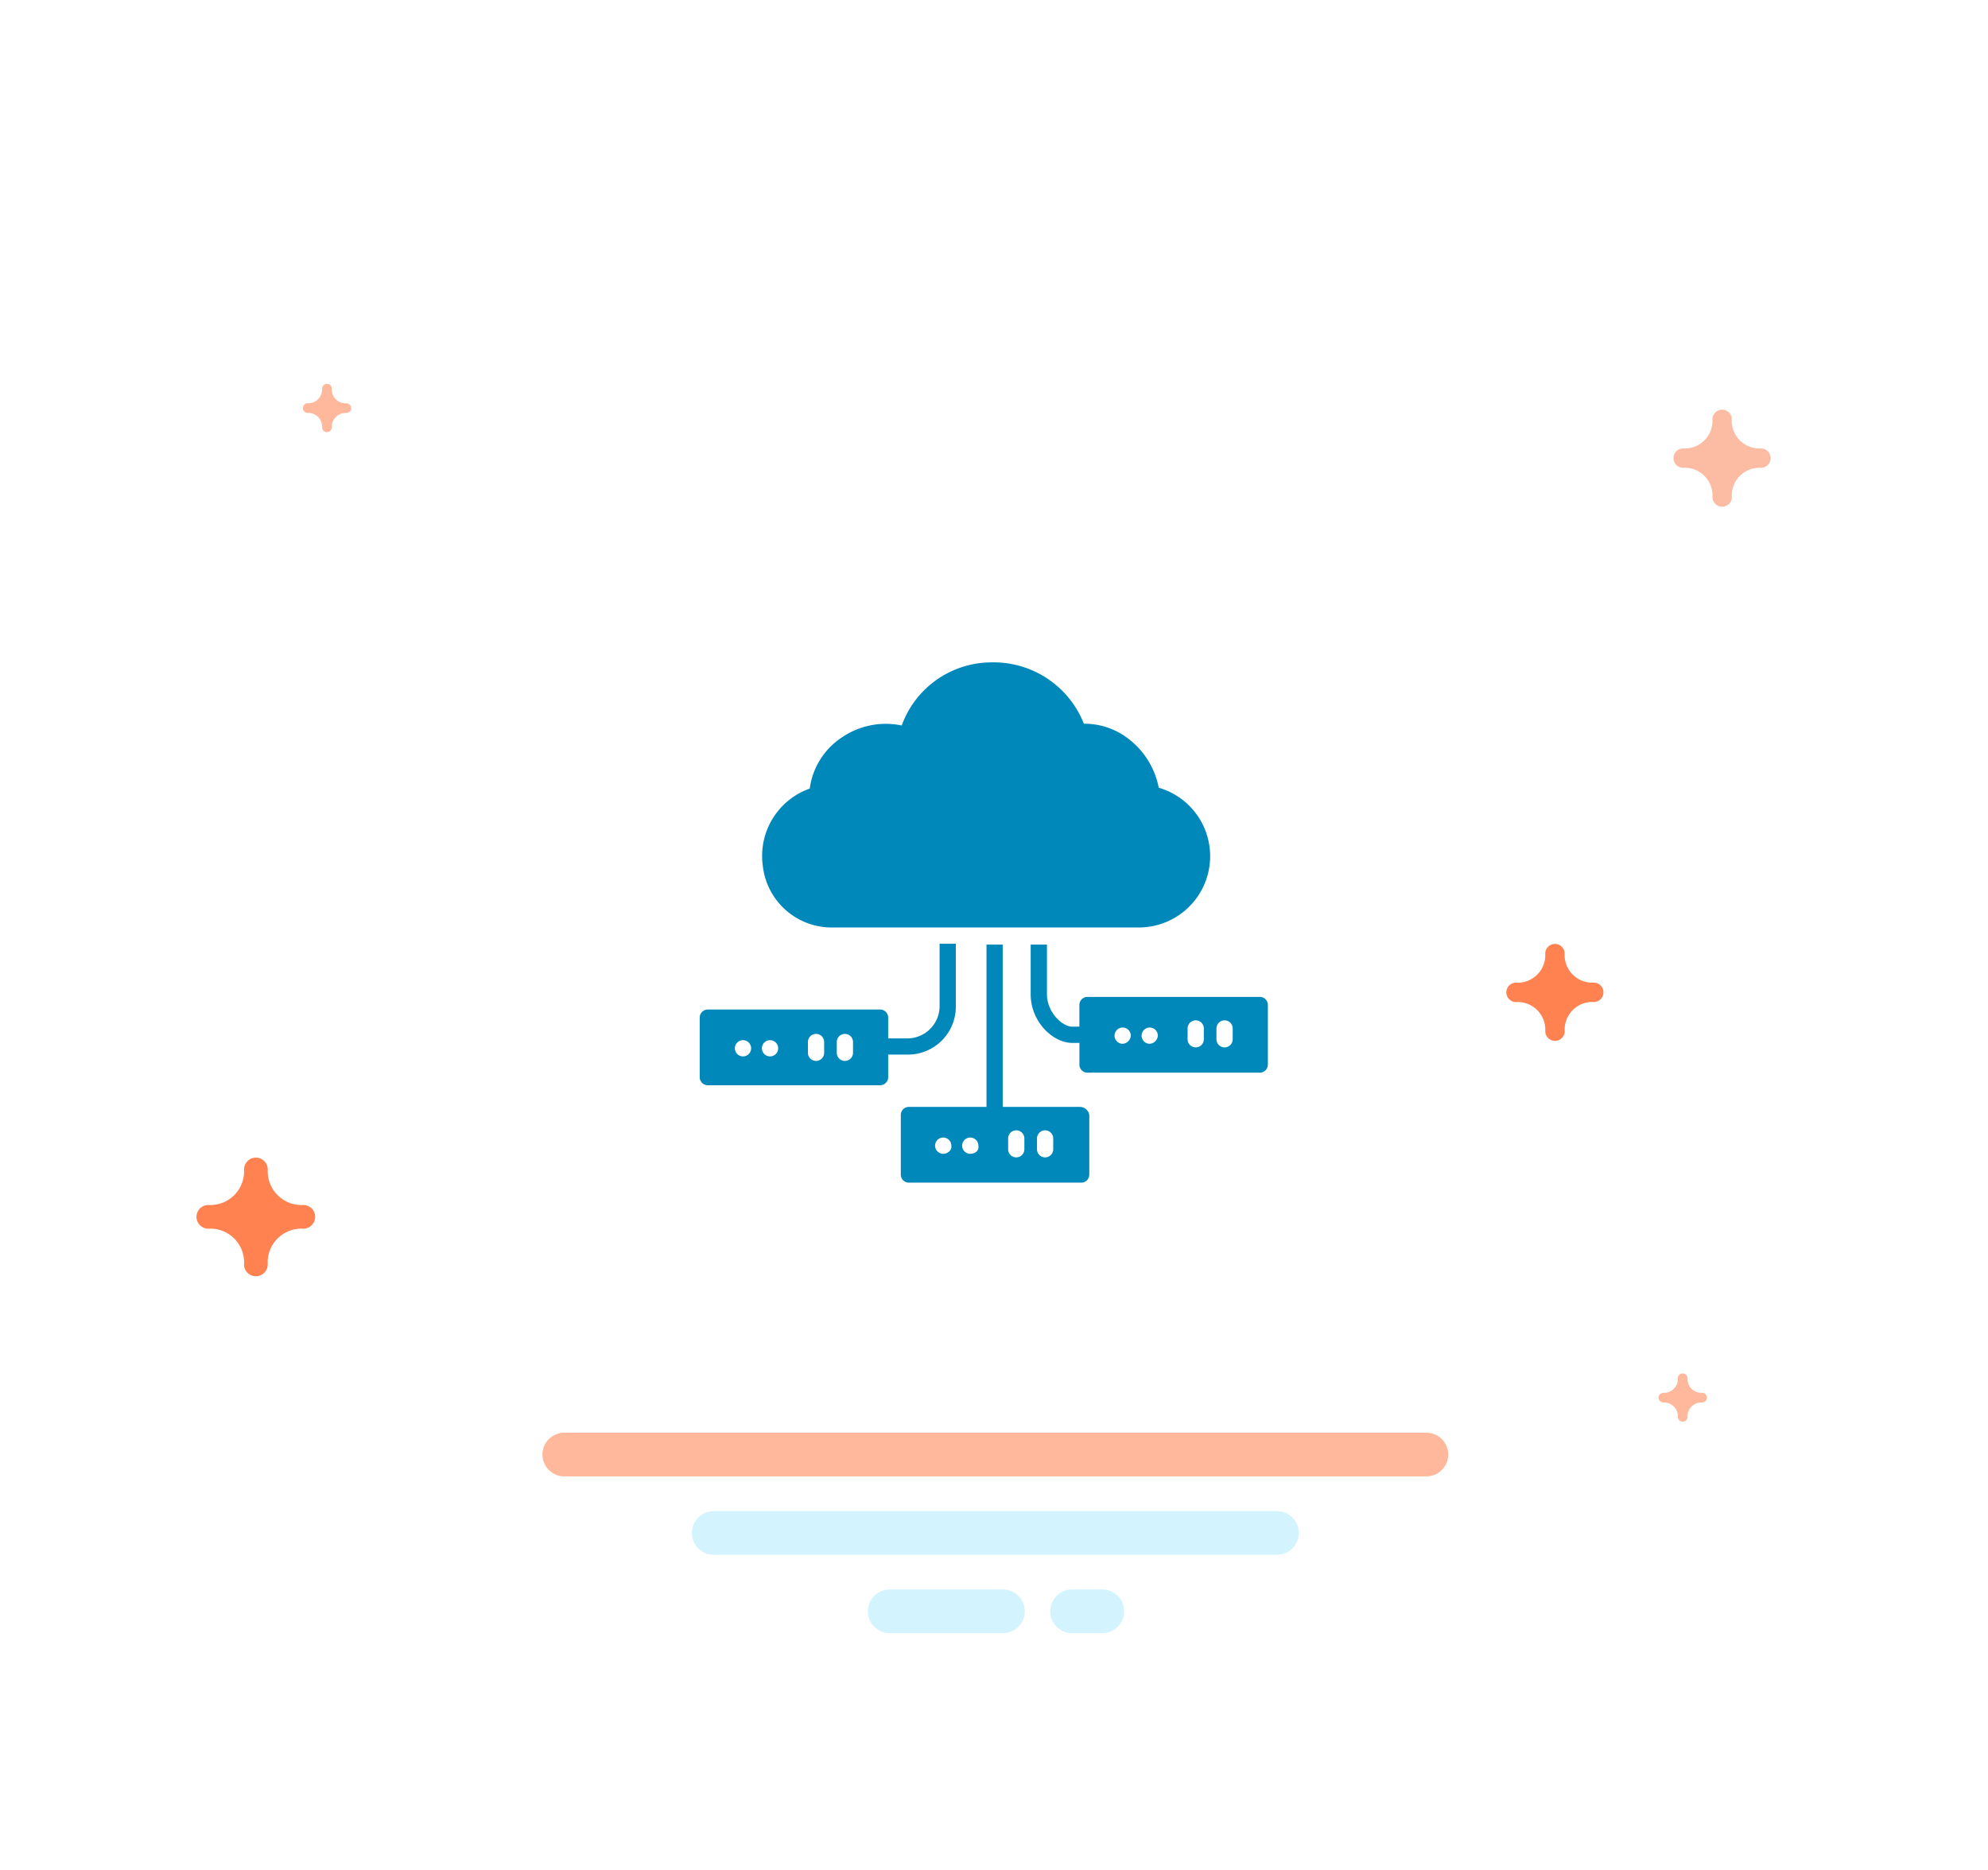 <svg xmlns="http://www.w3.org/2000/svg" xmlns:xlink="http://www.w3.org/1999/xlink" width="181.944" height="171.185" viewBox="0 0 181.944 171.185">
  <defs>
    <style>
      .cls-1 {
        fill: #fff;
      }

      .cls-2, .cls-3, .cls-4 {
        fill: none;
        stroke-linecap: round;
      }

      .cls-2 {
        stroke: #ffb89b;
      }

      .cls-2, .cls-3 {
        stroke-width: 4px;
      }

      .cls-3 {
        stroke: #d3f3ff;
      }

      .cls-3, .cls-4 {
        stroke-linejoin: round;
        stroke-miterlimit: 10;
      }

      .cls-4 {
        stroke: #2d346a;
        stroke-width: 6px;
      }

      .cls-5 {
        fill: #fcbca3;
      }

      .cls-6 {
        fill: #ffb89b;
      }

      .cls-7 {
        fill: #ff8250;
      }

      .cls-8 {
        fill: #08b;
      }

      .cls-9 {
        filter: url(#Path_1276);
      }
    </style>
    <filter id="Path_1276" x="0" y="0" width="181.944" height="171.185" filterUnits="userSpaceOnUse">
      <feOffset dy="8" input="SourceAlpha"/>
      <feGaussianBlur stdDeviation="10" result="blur"/>
      <feFlood flood-color="#d8f4ff"/>
      <feComposite operator="in" in2="blur"/>
      <feComposite in="SourceGraphic"/>
    </filter>
  </defs>
  <g id="cloud-platform-icon" transform="translate(-667.999 -3616)">
    <g id="Graphic" transform="translate(686 3638)">
      <g id="stars" transform="translate(0 0)">
        <g class="cls-9" transform="matrix(1, 0, 0, 1, -18, -22)">
          <path id="Path_1276-2" data-name="Path 1276" class="cls-1" d="M126.444,64.663A60.972,60.972,0,1,0,30.9,114.876h69.156A60.894,60.894,0,0,0,126.444,64.663Z" transform="translate(25.5 18.31)"/>
        </g>
        <path id="Path_1594" data-name="Path 1594" class="cls-2" d="M0,0H78.9" transform="translate(33.642 111.144)"/>
        <line id="Line_120" data-name="Line 120" class="cls-3" x2="51.549" transform="translate(47.319 118.319)"/>
        <line id="Line_121" data-name="Line 121" class="cls-3" x2="10.361" transform="translate(63.429 125.492)"/>
        <line id="Line_122" data-name="Line 122" class="cls-3" x2="2.769" transform="translate(80.114 125.492)"/>
        <path id="Path_1281" data-name="Path 1281" class="cls-4" d="M46.2,19.072" transform="translate(58.376 14.99)"/>
        <path id="Path_1282" data-name="Path 1282" class="cls-5" d="M63.547,18.687a2.53,2.53,0,0,0-2.661-2.665H60.86a.887.887,0,0,1,.022-1.774,2.53,2.53,0,0,0,2.665-2.661.887.887,0,0,1,1.774,0,2.53,2.53,0,0,0,2.665,2.661.887.887,0,0,1,0,1.774,2.529,2.529,0,0,0-2.661,2.661v0c0,.007,0,.013,0,.013v.009a.887.887,0,0,1-1.774-.022Z" transform="translate(75.175 4.801)"/>
        <path id="Path_1283" data-name="Path 1283" class="cls-6" d="M60.274,52.043a1.265,1.265,0,0,0-1.33-1.333h-.011a.444.444,0,0,1,.009-.887,1.265,1.265,0,0,0,1.333-1.33.443.443,0,1,1,.887,0,1.265,1.265,0,0,0,1.333,1.33.443.443,0,0,1,0,.887,1.264,1.264,0,0,0-1.33,1.33v0a.022.022,0,0,1,0,.007h0v0a.444.444,0,0,1-.887-.011Z" transform="translate(75.281 55.67)"/>
        <path id="Path_1284" data-name="Path 1284" class="cls-6" d="M7.274,16.416a1.265,1.265,0,0,0-1.33-1.333H5.932a.444.444,0,0,1,.009-.887,1.265,1.265,0,0,0,1.333-1.33.443.443,0,0,1,.887,0A1.265,1.265,0,0,0,9.493,14.2a.443.443,0,0,1,0,.887,1.264,1.264,0,0,0-1.33,1.33v0a.022.022,0,0,1,0,.007h0v0a.444.444,0,0,1-.887-.011Z" transform="translate(4.203 0.715)"/>
        <path id="Path_1285" data-name="Path 1285" class="cls-7" d="M4.336,51.785a3.092,3.092,0,0,0-3.252-3.257H1.051a1.084,1.084,0,0,1,.027-2.168,3.092,3.092,0,0,0,3.257-3.252,1.084,1.084,0,1,1,2.168,0A3.092,3.092,0,0,0,9.761,46.36a1.084,1.084,0,0,1-.005,2.168A3.092,3.092,0,0,0,6.5,51.78v.005c0,.008,0,.016,0,.016v.011a1.084,1.084,0,0,1-2.168-.027Z" transform="translate(0 41.941)"/>
        <path id="Path_1286" data-name="Path 1286" class="cls-7" d="M56.647,40.743a2.53,2.53,0,0,0-2.661-2.665H53.96a.887.887,0,0,1,.022-1.774,2.53,2.53,0,0,0,2.665-2.661.887.887,0,1,1,1.774,0A2.53,2.53,0,0,0,61.086,36.3a.887.887,0,0,1,0,1.774,2.529,2.529,0,0,0-2.661,2.661v0c0,.007,0,.013,0,.013v.009a.887.887,0,0,1-1.774-.022Z" transform="translate(66.776 31.647)"/>
      </g>
    </g>
    <g id="Group_652" data-name="Group 652" transform="translate(732.037 3676.629)">
      <path id="Path_339" data-name="Path 339" class="cls-8" d="M14.426,27.865h27.98a6.526,6.526,0,0,0,1.816-12.793A7.379,7.379,0,0,0,41.581,10.7a6.573,6.573,0,0,0-4.209-1.486A8.883,8.883,0,0,0,28.87,3.6,8.748,8.748,0,0,0,20.7,9.377a7.107,7.107,0,0,0-5.447,1.073,6.648,6.648,0,0,0-2.971,4.7,6.544,6.544,0,0,0-4.292,7.1A6.34,6.34,0,0,0,14.426,27.865Z" transform="translate(-2.211 -3.597)"/>
      <path id="Path_340" data-name="Path 340" class="cls-8" d="M58.664,39.687H42.9a.74.74,0,0,0-.743.743v1.981H41.5c-.908,0-2.311-1.321-2.311-2.971V34.9H37.7v4.539C37.7,42,39.763,43.9,41.5,43.9h.66v1.981a.74.74,0,0,0,.743.743H58.664a.74.74,0,0,0,.743-.743V40.43A.74.74,0,0,0,58.664,39.687ZM46.119,43.979h0a.743.743,0,1,1,.743-.743A.8.8,0,0,1,46.119,43.979Zm2.476,0a.743.743,0,1,1,.743-.743A.8.8,0,0,1,48.595,43.979Zm4.952-.413a.743.743,0,1,1-1.486,0v-.99a.743.743,0,1,1,1.486,0Zm2.641,0a.743.743,0,0,1-1.486,0v-.99a.743.743,0,0,1,1.486,0Z" transform="translate(-7.409 -9.064)"/>
      <path id="Path_341" data-name="Path 341" class="cls-8" d="M39.725,49.757h-7.1V34.9H31.141V49.757h-7.1a.74.74,0,0,0-.743.743v5.447a.74.74,0,0,0,.743.743H39.807a.74.74,0,0,0,.743-.743V50.5A.878.878,0,0,0,39.725,49.757ZM27.179,54.048h0a.743.743,0,1,1,.743-.743C28,53.718,27.592,54.048,27.179,54.048Zm2.476,0a.743.743,0,1,1,.743-.743C30.481,53.718,30.151,54.048,29.655,54.048Zm4.952-.413a.743.743,0,1,1-1.486,0v-.99a.743.743,0,1,1,1.486,0Zm2.641,0a.743.743,0,1,1-1.486,0v-.99a.743.743,0,1,1,1.486,0Z" transform="translate(-4.894 -9.064)"/>
      <path id="Path_342" data-name="Path 342" class="cls-8" d="M24.44,40.5V34.8H22.955V40.5a2.959,2.959,0,0,1-2.971,2.971H18.25v-1.9a.74.74,0,0,0-.743-.743H1.743A.74.74,0,0,0,1,41.568v5.447a.74.74,0,0,0,.743.743H17.507a.74.74,0,0,0,.743-.743V44.952h1.733A4.387,4.387,0,0,0,24.44,40.5ZM4.962,45.117a.743.743,0,1,1,.743-.743A.74.74,0,0,1,4.962,45.117Zm2.476,0h0a.743.743,0,1,1,.743-.743A.74.74,0,0,1,7.438,45.117Zm4.952-.33a.743.743,0,0,1-1.486,0V43.8a.743.743,0,1,1,1.486,0Zm2.641,0a.743.743,0,0,1-1.486,0V43.8a.743.743,0,1,1,1.486,0Z" transform="translate(-1 -9.047)"/>
    </g>
  </g>
</svg>

